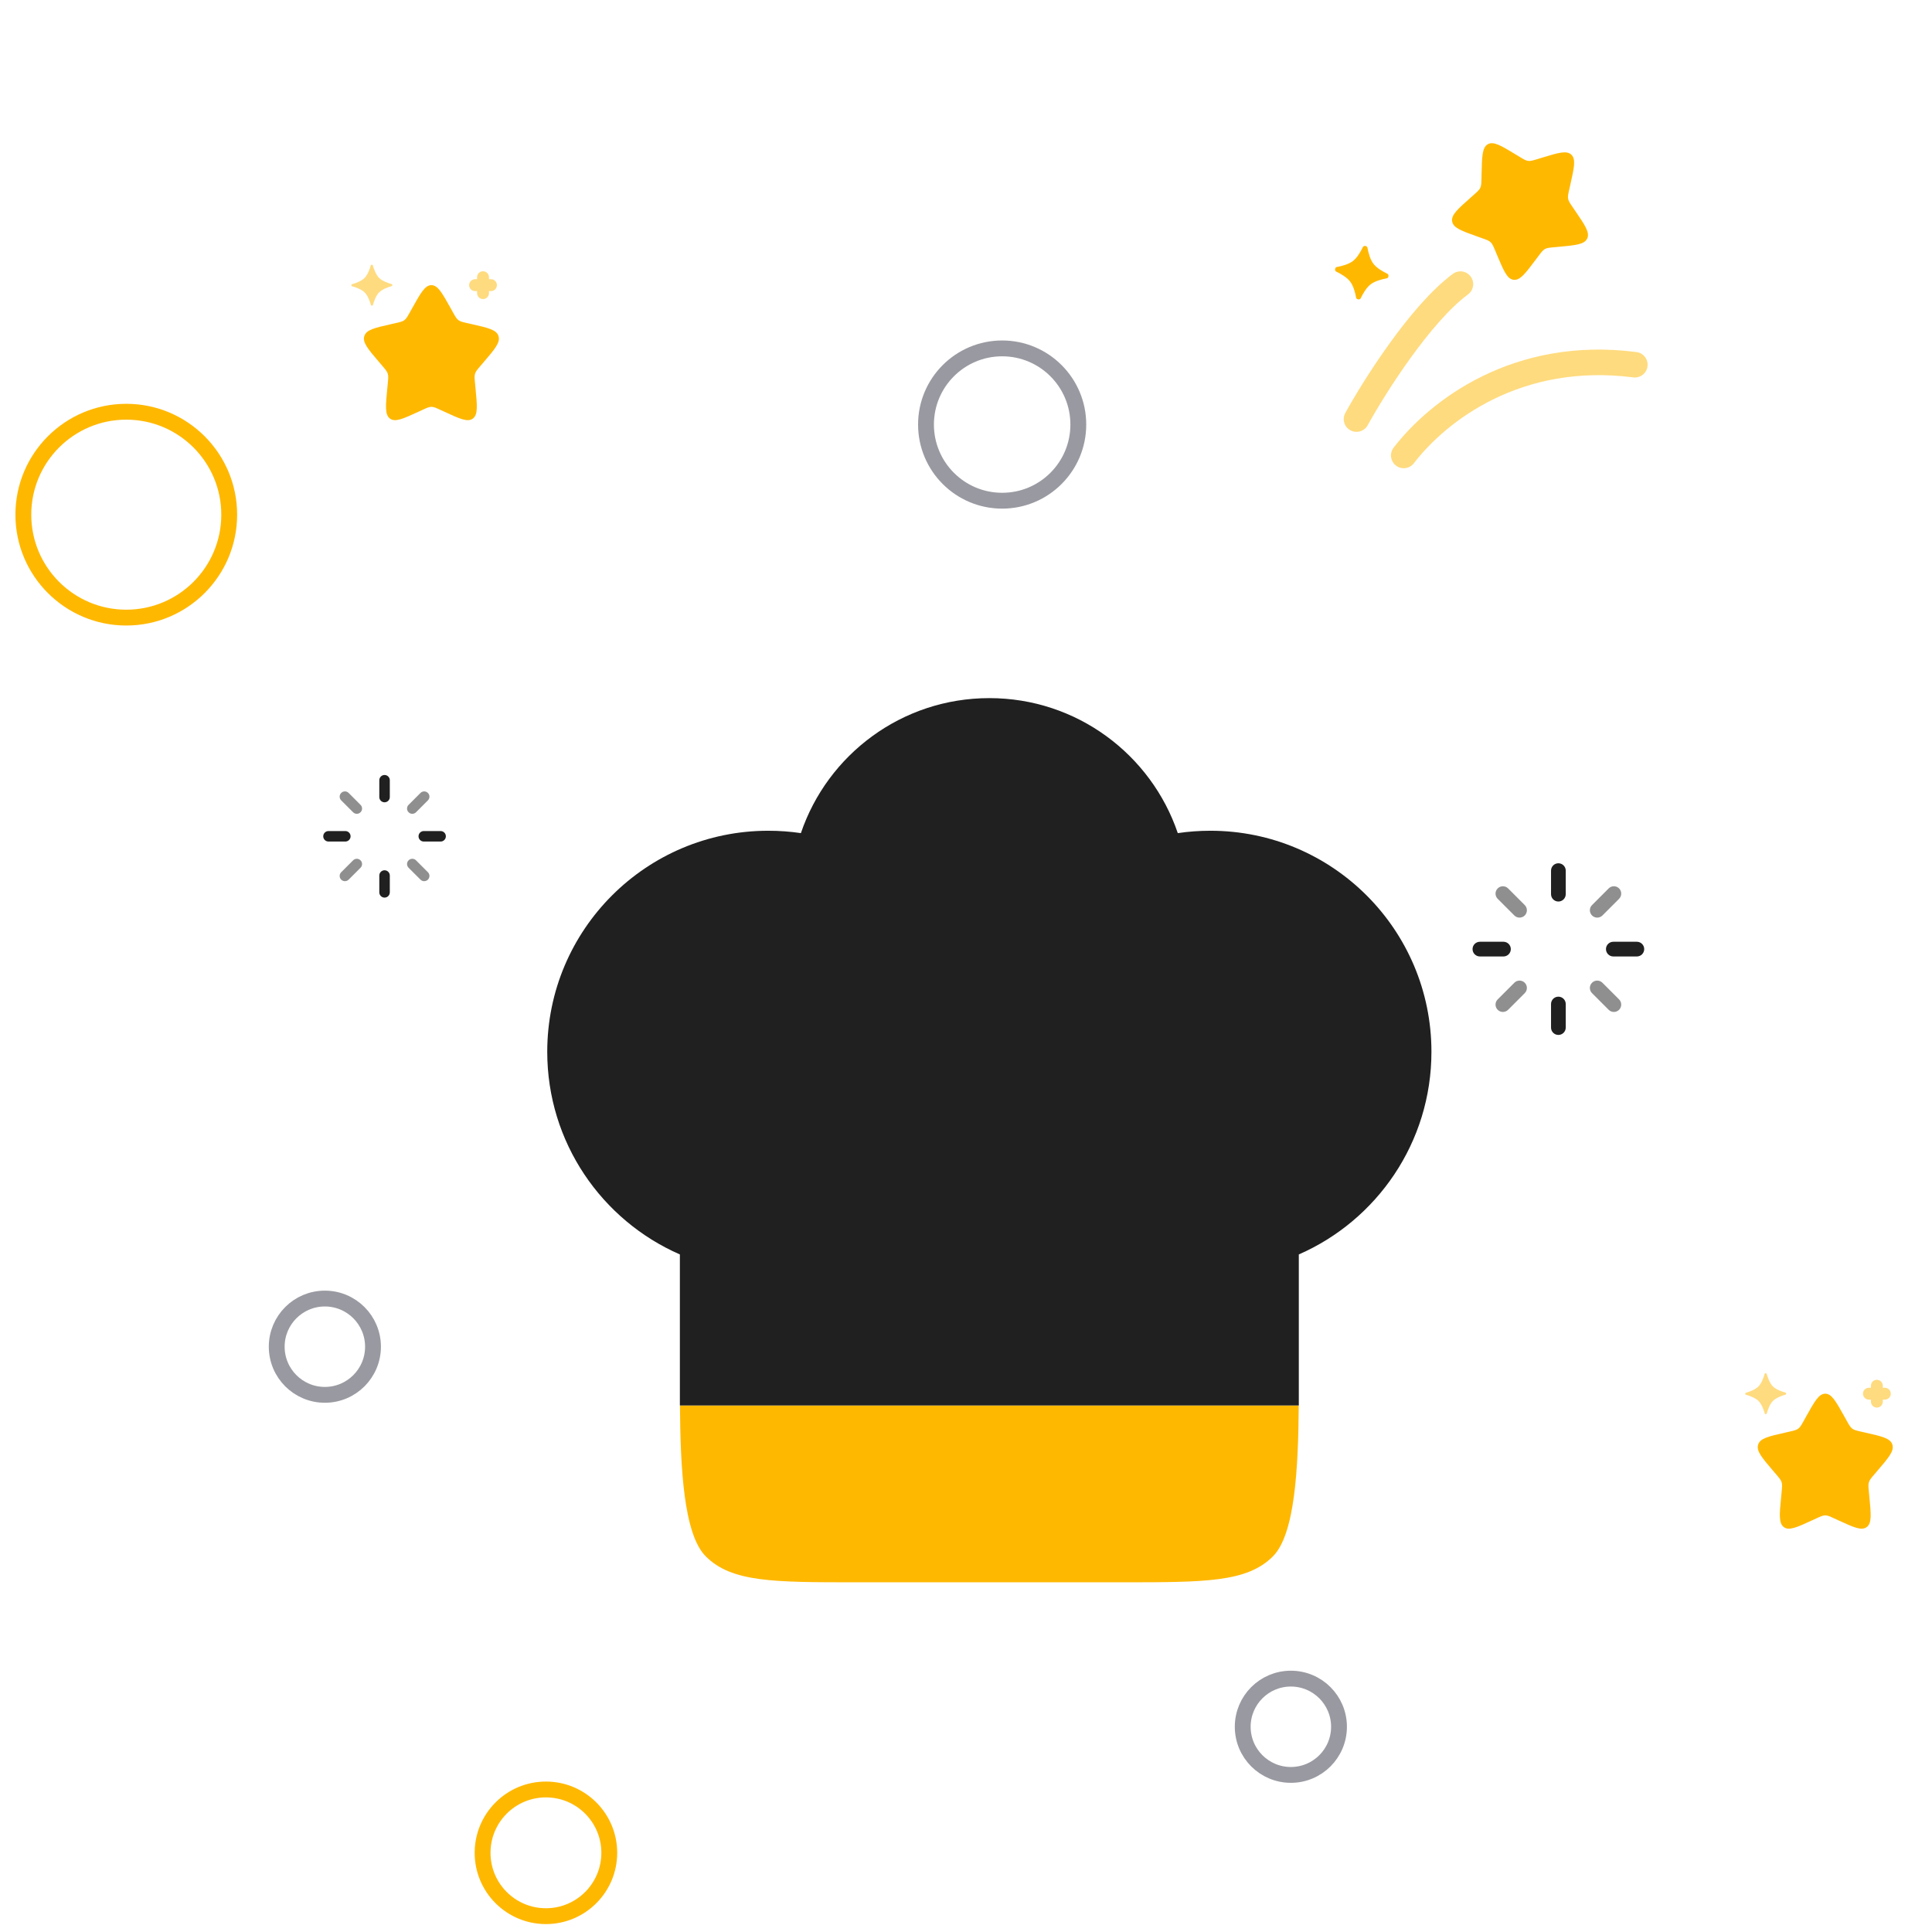 <svg width="122" height="122" viewBox="0 0 122 122" fill="none" xmlns="http://www.w3.org/2000/svg">
<path d="M82.011 88.75H42.937C42.965 92.65 43.165 96.879 44.568 98.281C46.203 99.917 48.835 99.917 54.099 99.917H70.849C76.113 99.917 78.745 99.917 80.38 98.281C81.783 96.879 81.982 92.65 82.011 88.75Z" fill="#FFB800"/>
<path d="M48.516 52.459C40.806 52.459 34.557 58.708 34.557 66.417C34.557 72.141 38.002 77.06 42.932 79.214V88.75H82.016L82.016 79.214C86.945 77.06 90.391 72.141 90.391 66.417C90.391 58.708 84.141 52.459 76.432 52.459C75.733 52.459 75.045 52.51 74.374 52.609C72.692 47.651 68 44.084 62.474 44.084C56.948 44.084 52.255 47.651 50.574 52.609C49.902 52.51 49.215 52.459 48.516 52.459Z" fill="#202020"/>
<path fill-rule="evenodd" clip-rule="evenodd" d="M24.284 48.938C24.467 48.938 24.615 49.087 24.615 49.27V50.332C24.615 50.515 24.467 50.663 24.284 50.663C24.1 50.663 23.952 50.515 23.952 50.332V49.27C23.952 49.087 24.1 48.938 24.284 48.938ZM20.412 52.809C20.412 52.626 20.561 52.478 20.744 52.478H21.806C21.989 52.478 22.138 52.626 22.138 52.809C22.138 52.993 21.989 53.141 21.806 53.141H20.744C20.561 53.141 20.412 52.993 20.412 52.809ZM26.429 52.809C26.429 52.626 26.578 52.478 26.761 52.478H27.823C28.006 52.478 28.155 52.626 28.155 52.809C28.155 52.993 28.006 53.141 27.823 53.141H26.761C26.578 53.141 26.429 52.993 26.429 52.809ZM24.284 54.955C24.467 54.955 24.615 55.104 24.615 55.287V56.349C24.615 56.532 24.467 56.681 24.284 56.681C24.1 56.681 23.952 56.532 23.952 56.349V55.287C23.952 55.104 24.1 54.955 24.284 54.955Z" fill="#202020"/>
<g opacity="0.5">
<path d="M27.021 50.072C27.151 50.201 27.151 50.411 27.021 50.541L26.27 51.292C26.141 51.422 25.93 51.422 25.801 51.292C25.671 51.162 25.671 50.952 25.801 50.823L26.552 50.072C26.681 49.942 26.892 49.942 27.021 50.072Z" fill="#202020"/>
<path d="M21.546 50.072C21.675 49.942 21.886 49.942 22.015 50.072L22.766 50.823C22.896 50.952 22.896 51.162 22.766 51.292C22.637 51.422 22.426 51.422 22.297 51.292L21.546 50.541C21.416 50.412 21.416 50.202 21.546 50.072Z" fill="#202020"/>
<path d="M22.766 54.327C22.896 54.456 22.896 54.666 22.766 54.796L22.015 55.547C21.886 55.676 21.676 55.676 21.546 55.547C21.416 55.417 21.416 55.207 21.546 55.078L22.297 54.327C22.427 54.197 22.637 54.197 22.766 54.327Z" fill="#202020"/>
<path d="M25.801 54.327C25.93 54.197 26.14 54.197 26.27 54.327L27.021 55.078C27.151 55.207 27.151 55.417 27.021 55.547C26.891 55.676 26.681 55.676 26.552 55.547L25.801 54.796C25.671 54.666 25.671 54.456 25.801 54.327Z" fill="#202020"/>
</g>
<path fill-rule="evenodd" clip-rule="evenodd" d="M98.407 54.513C98.664 54.513 98.872 54.721 98.872 54.978V56.464C98.872 56.721 98.664 56.929 98.407 56.929C98.151 56.929 97.943 56.721 97.943 56.464V54.978C97.943 54.721 98.151 54.513 98.407 54.513ZM92.987 59.933C92.987 59.677 93.195 59.469 93.452 59.469H94.939C95.195 59.469 95.403 59.677 95.403 59.933C95.403 60.19 95.195 60.398 94.939 60.398H93.452C93.195 60.398 92.987 60.19 92.987 59.933ZM101.412 59.933C101.412 59.677 101.62 59.469 101.876 59.469H103.363C103.619 59.469 103.827 59.677 103.827 59.933C103.827 60.19 103.619 60.398 103.363 60.398H101.876C101.62 60.398 101.412 60.19 101.412 59.933ZM98.407 62.937C98.664 62.937 98.872 63.145 98.872 63.402V64.889C98.872 65.145 98.664 65.353 98.407 65.353C98.151 65.353 97.943 65.145 97.943 64.889V63.402C97.943 63.145 98.151 62.937 98.407 62.937Z" fill="#202020"/>
<g opacity="0.5">
<path d="M102.24 56.1C102.421 56.282 102.421 56.576 102.24 56.757L101.189 57.809C101.007 57.99 100.713 57.99 100.532 57.809C100.35 57.627 100.35 57.333 100.532 57.152L101.583 56.1C101.764 55.919 102.058 55.919 102.24 56.1Z" fill="#202020"/>
<path d="M94.575 56.1C94.756 55.919 95.05 55.919 95.232 56.1L96.283 57.152C96.464 57.333 96.464 57.627 96.283 57.809C96.101 57.99 95.807 57.99 95.626 57.809L94.575 56.758C94.393 56.576 94.393 56.282 94.575 56.1Z" fill="#202020"/>
<path d="M96.283 62.057C96.464 62.239 96.464 62.533 96.283 62.714L95.232 63.766C95.05 63.947 94.756 63.947 94.575 63.766C94.393 63.584 94.393 63.29 94.575 63.108L95.626 62.057C95.807 61.876 96.102 61.876 96.283 62.057Z" fill="#202020"/>
<path d="M100.531 62.057C100.713 61.876 101.007 61.876 101.188 62.057L102.24 63.109C102.421 63.29 102.421 63.584 102.24 63.766C102.058 63.947 101.764 63.947 101.583 63.766L100.531 62.714C100.35 62.533 100.35 62.239 100.531 62.057Z" fill="#202020"/>
</g>
<path d="M26.029 19.46C26.569 18.492 26.839 18.007 27.242 18.007C27.646 18.007 27.916 18.492 28.456 19.46L28.595 19.711C28.749 19.986 28.826 20.123 28.945 20.214C29.065 20.305 29.214 20.339 29.512 20.406L29.783 20.468C30.831 20.705 31.355 20.823 31.48 21.224C31.605 21.625 31.247 22.043 30.533 22.879L30.348 23.095C30.145 23.333 30.043 23.451 29.997 23.599C29.952 23.745 29.967 23.904 29.998 24.221L30.026 24.509C30.134 25.624 30.188 26.182 29.861 26.43C29.535 26.677 29.044 26.451 28.062 26L27.808 25.883C27.53 25.754 27.39 25.69 27.242 25.69C27.094 25.69 26.955 25.754 26.676 25.883L26.422 26C25.441 26.451 24.95 26.677 24.623 26.43C24.297 26.182 24.351 25.624 24.459 24.509L24.487 24.221C24.517 23.904 24.533 23.745 24.487 23.599C24.441 23.451 24.34 23.333 24.137 23.095L23.952 22.879C23.237 22.043 22.88 21.625 23.005 21.224C23.129 20.823 23.653 20.705 24.702 20.468L24.973 20.406C25.271 20.339 25.42 20.305 25.54 20.214C25.659 20.123 25.736 19.986 25.889 19.711L26.029 19.46Z" fill="#FFB800"/>
<path opacity="0.5" d="M23.415 16.754C23.43 16.701 23.524 16.701 23.539 16.753C23.61 16.995 23.74 17.352 23.937 17.548C24.134 17.744 24.493 17.872 24.735 17.941C24.788 17.956 24.788 18.05 24.735 18.065C24.493 18.136 24.136 18.266 23.94 18.463C23.744 18.66 23.617 19.018 23.548 19.261C23.533 19.314 23.439 19.314 23.423 19.261C23.353 19.019 23.223 18.662 23.026 18.466C22.828 18.27 22.47 18.142 22.228 18.074C22.175 18.059 22.175 17.965 22.227 17.949C22.469 17.879 22.827 17.748 23.022 17.551C23.218 17.354 23.346 16.996 23.415 16.754Z" fill="#FFB800"/>
<path opacity="0.5" fill-rule="evenodd" clip-rule="evenodd" d="M30.502 17.13C30.709 17.13 30.878 17.298 30.878 17.506V17.631H31.003C31.211 17.631 31.379 17.799 31.379 18.007C31.379 18.215 31.211 18.383 31.003 18.383H30.878V18.509C30.878 18.716 30.709 18.885 30.502 18.885C30.294 18.885 30.125 18.716 30.125 18.509V18.383H30C29.792 18.383 29.624 18.215 29.624 18.007C29.624 17.799 29.792 17.631 30 17.631H30.125V17.506C30.125 17.298 30.294 17.13 30.502 17.13Z" fill="#FFB800"/>
<path d="M114.046 89.46C114.586 88.492 114.856 88.007 115.26 88.007C115.663 88.007 115.933 88.492 116.473 89.46L116.613 89.711C116.766 89.986 116.843 90.124 116.963 90.214C117.082 90.305 117.231 90.339 117.529 90.406L117.8 90.468C118.849 90.705 119.373 90.823 119.498 91.224C119.622 91.625 119.265 92.043 118.55 92.879L118.365 93.095C118.162 93.333 118.061 93.451 118.015 93.599C117.969 93.745 117.985 93.904 118.015 94.221L118.043 94.509C118.151 95.624 118.205 96.182 117.879 96.43C117.552 96.677 117.062 96.451 116.08 96L115.826 95.883C115.547 95.754 115.408 95.69 115.26 95.69C115.112 95.69 114.973 95.754 114.694 95.883L114.44 96C113.458 96.451 112.967 96.677 112.641 96.43C112.314 96.182 112.368 95.624 112.476 94.509L112.504 94.221C112.535 93.904 112.55 93.745 112.505 93.599C112.459 93.451 112.357 93.333 112.154 93.095L111.969 92.879C111.255 92.043 110.897 91.625 111.022 91.224C111.147 90.823 111.671 90.705 112.719 90.468L112.991 90.406C113.288 90.339 113.437 90.305 113.557 90.214C113.677 90.124 113.753 89.986 113.907 89.711L114.046 89.46Z" fill="#FFB800"/>
<path opacity="0.5" d="M111.432 86.754C111.447 86.701 111.542 86.701 111.557 86.753C111.627 86.995 111.758 87.353 111.955 87.548C112.152 87.744 112.51 87.872 112.752 87.941C112.805 87.956 112.806 88.05 112.753 88.065C112.511 88.136 112.154 88.266 111.958 88.463C111.762 88.66 111.634 89.018 111.565 89.261C111.55 89.314 111.456 89.314 111.441 89.261C111.371 89.019 111.24 88.662 111.043 88.466C110.846 88.27 110.488 88.142 110.246 88.074C110.192 88.059 110.192 87.965 110.245 87.949C110.487 87.879 110.844 87.749 111.04 87.551C111.236 87.354 111.364 86.996 111.432 86.754Z" fill="#FFB800"/>
<path opacity="0.5" fill-rule="evenodd" clip-rule="evenodd" d="M118.519 87.13C118.727 87.13 118.895 87.298 118.895 87.506V87.631H119.021C119.228 87.631 119.397 87.799 119.397 88.007C119.397 88.215 119.228 88.383 119.021 88.383H118.895V88.509C118.895 88.716 118.727 88.885 118.519 88.885C118.311 88.885 118.143 88.716 118.143 88.509V88.383H118.018C117.81 88.383 117.642 88.215 117.642 88.007C117.642 87.799 117.81 87.631 118.018 87.631H118.143V87.506C118.143 87.298 118.311 87.13 118.519 87.13Z" fill="#FFB800"/>
<circle cx="34.474" cy="117" r="4" stroke="#FFB800"/>
<circle cx="7.974" cy="32.5" r="6.5" stroke="#FFB800"/>
<circle cx="63.283" cy="26.809" r="4.809" stroke="#9999A1"/>
<circle cx="20.514" cy="85.04" r="3.04" stroke="#9999A1"/>
<circle cx="81.514" cy="109.04" r="3.04" stroke="#9999A1"/>
<g clip-path="url(#clip0_2_4615)">
<path d="M99.16 11.666C99.402 10.59 99.524 10.052 99.225 9.768C98.926 9.485 98.405 9.644 97.363 9.962L97.094 10.044C96.798 10.134 96.65 10.179 96.501 10.161C96.352 10.142 96.219 10.062 95.954 9.901L95.713 9.755C94.779 9.189 94.313 8.906 93.954 9.107C93.596 9.308 93.583 9.86 93.558 10.963L93.552 11.249C93.544 11.562 93.541 11.719 93.477 11.857C93.413 11.995 93.297 12.098 93.064 12.304L92.852 12.492C92.032 13.219 91.623 13.582 91.7 13.99C91.777 14.397 92.29 14.579 93.317 14.944L93.582 15.038C93.874 15.141 94.02 15.193 94.129 15.297C94.239 15.401 94.299 15.545 94.421 15.833L94.531 16.096C94.958 17.11 95.171 17.617 95.577 17.668C95.983 17.719 96.313 17.28 96.973 16.402L97.144 16.174C97.331 15.925 97.425 15.8 97.556 15.726C97.687 15.653 97.841 15.639 98.149 15.611L98.429 15.585C99.513 15.485 100.054 15.435 100.228 15.059C100.402 14.683 100.092 14.23 99.474 13.323L99.314 13.088C99.138 12.83 99.05 12.702 99.022 12.552C98.993 12.403 99.028 12.25 99.097 11.944L99.16 11.666Z" fill="#FFB800"/>
<g opacity="0.5">
<path fill-rule="evenodd" clip-rule="evenodd" d="M92.87 17.464C93.135 17.822 93.059 18.327 92.701 18.592C91.547 19.444 90.251 20.972 89.077 22.599C87.914 24.209 86.921 25.846 86.366 26.853C86.151 27.243 85.66 27.385 85.27 27.17C84.88 26.955 84.738 26.465 84.953 26.075C85.536 25.017 86.564 23.323 87.769 21.655C88.961 20.003 90.377 18.303 91.742 17.294C92.101 17.029 92.606 17.105 92.87 17.464Z" fill="#FFB800"/>
<path fill-rule="evenodd" clip-rule="evenodd" d="M104.035 23.134C103.978 23.576 103.574 23.888 103.132 23.831C96.079 22.922 91.342 26.576 89.281 29.253C89.009 29.606 88.503 29.672 88.15 29.4C87.797 29.128 87.731 28.621 88.003 28.268C90.316 25.264 95.573 21.23 103.338 22.231C103.78 22.288 104.092 22.692 104.035 23.134Z" fill="#FFB800"/>
</g>
<path d="M86.064 15.598C86.116 15.491 86.327 15.519 86.348 15.636C86.411 15.974 86.525 16.391 86.727 16.657C86.93 16.922 87.303 17.141 87.613 17.29C87.72 17.341 87.692 17.553 87.575 17.574C87.237 17.637 86.82 17.75 86.554 17.953C86.289 18.156 86.07 18.529 85.921 18.839C85.87 18.946 85.659 18.918 85.637 18.801C85.575 18.463 85.461 18.045 85.258 17.78C85.055 17.515 84.682 17.296 84.372 17.147C84.265 17.095 84.294 16.884 84.41 16.863C84.748 16.8 85.166 16.686 85.431 16.484C85.696 16.281 85.915 15.908 86.064 15.598Z" fill="#FFB800"/>
</g>
<defs>
<clipPath id="clip0_2_4615">
<rect width="25.811" height="25.811" fill="white" transform="translate(90.723 0.5) rotate(37.601)"/>
</clipPath>
</defs>
</svg>
